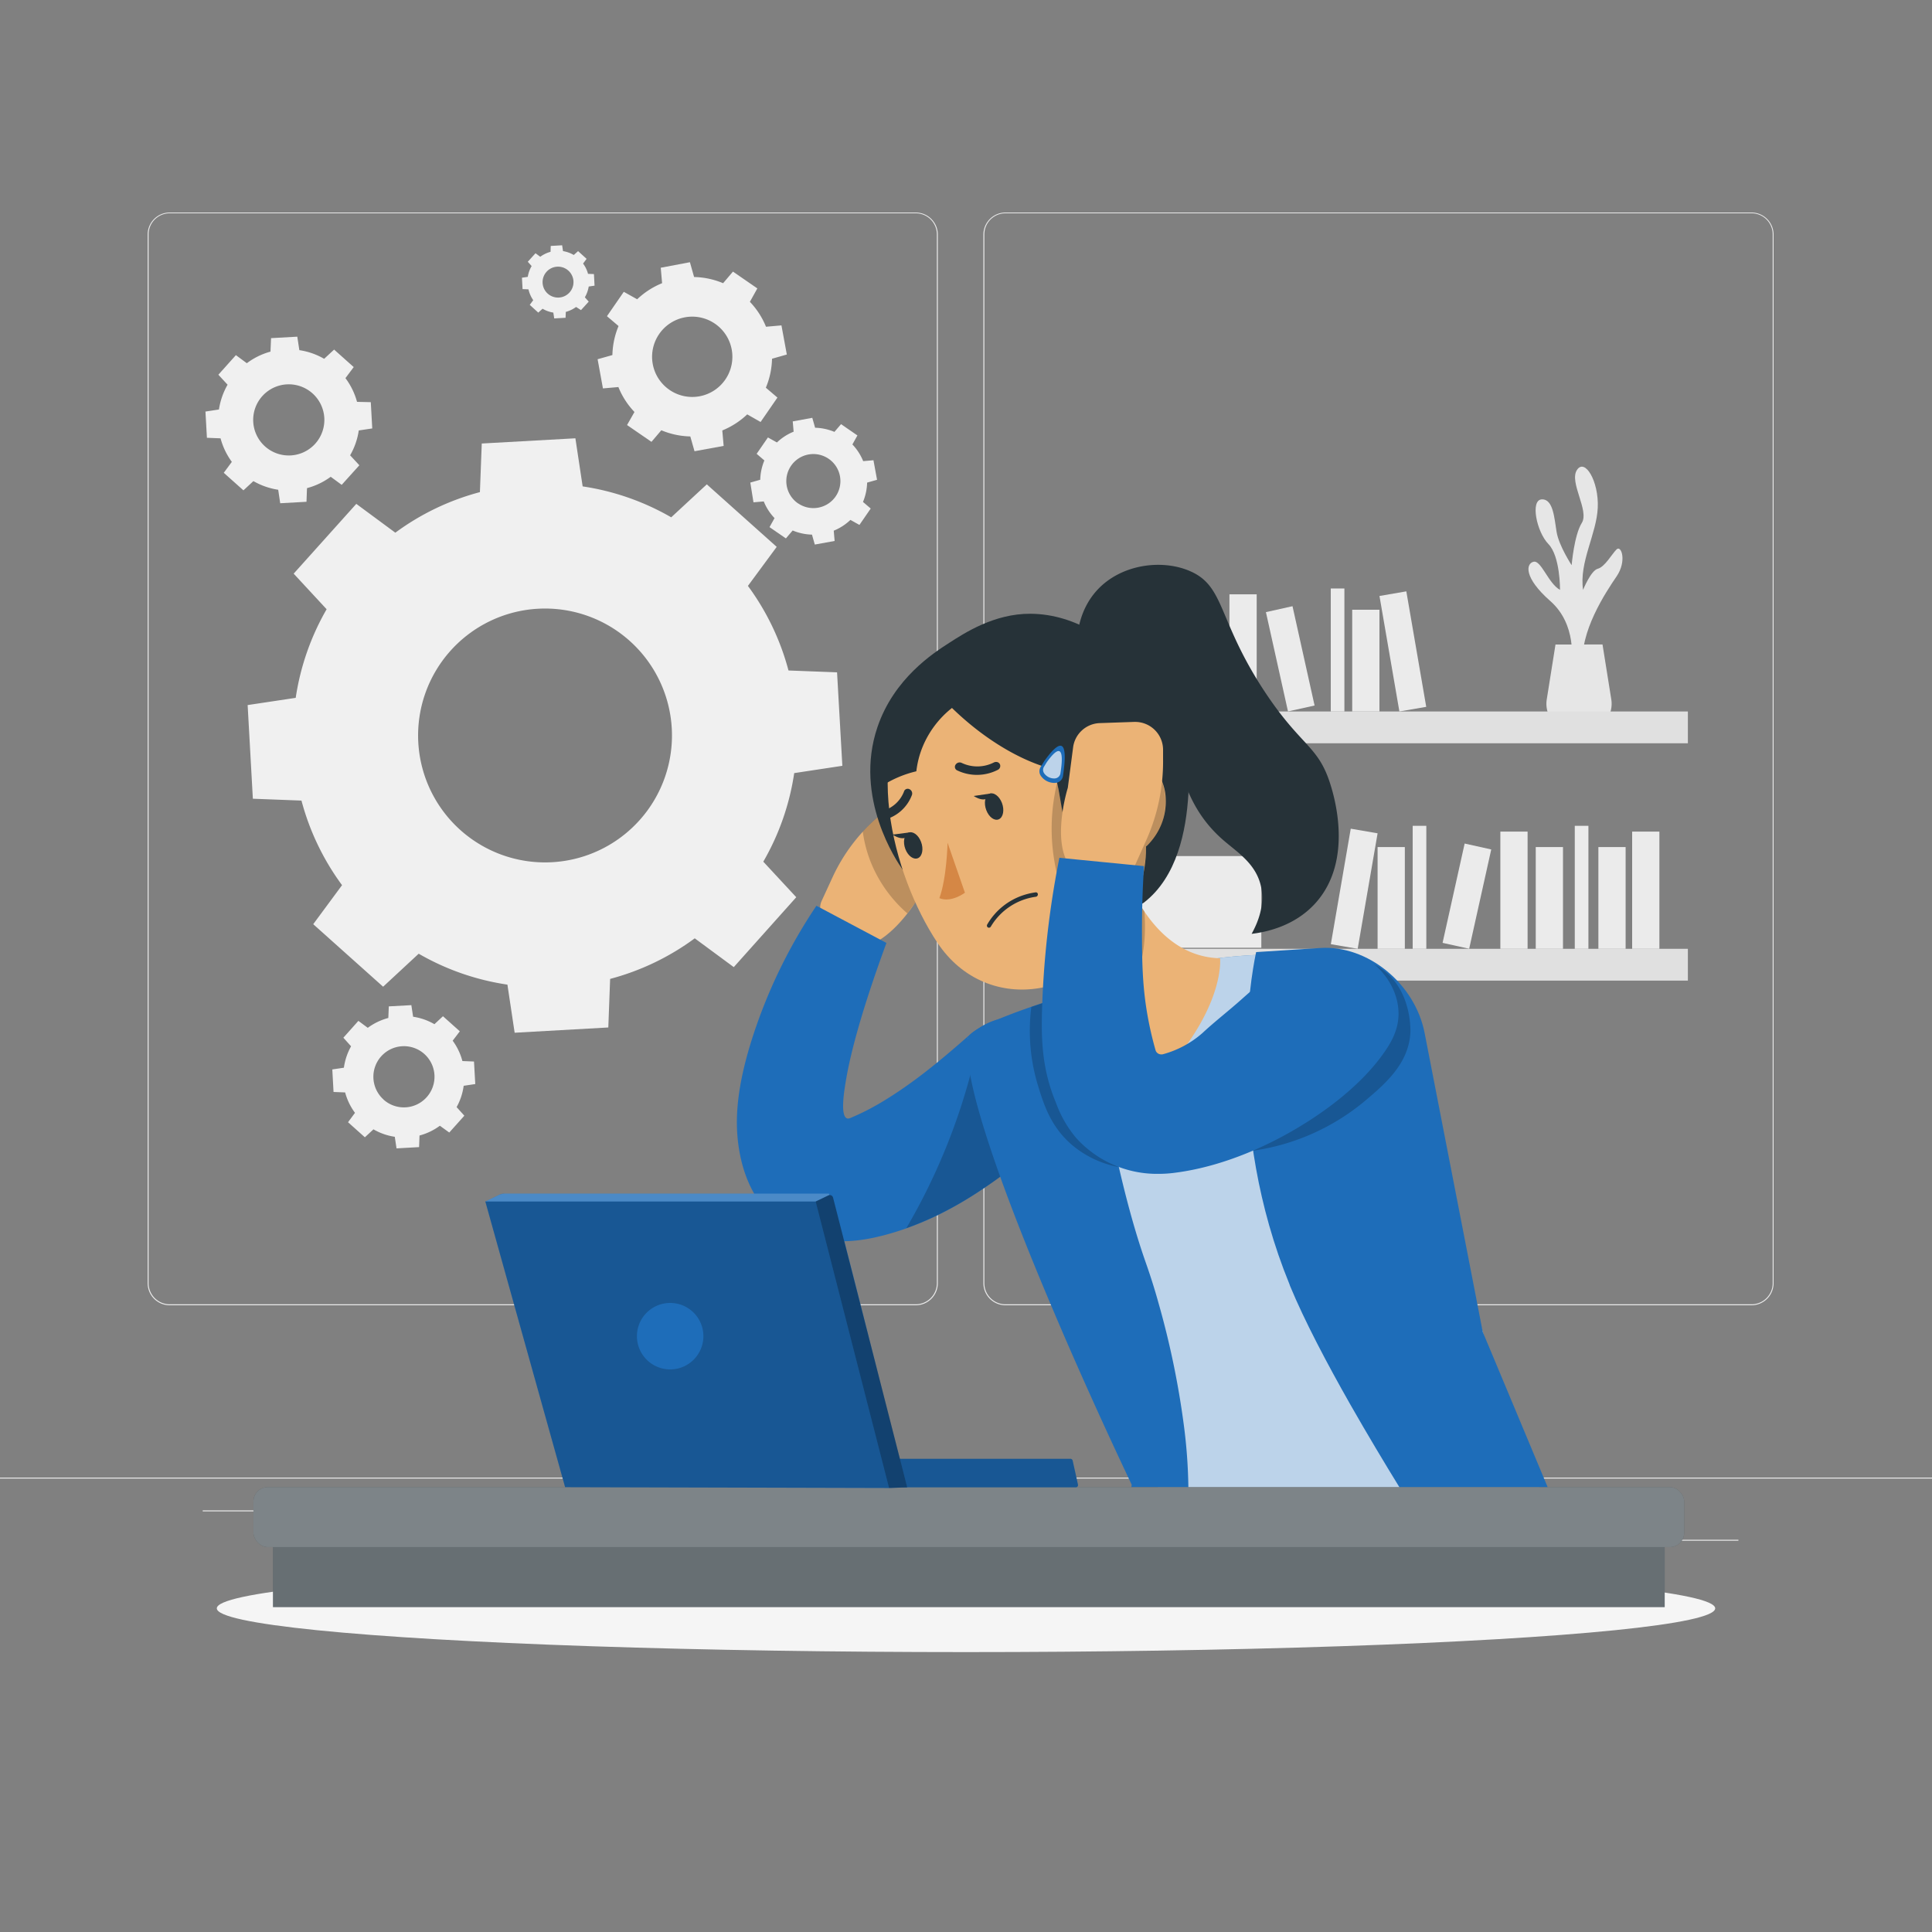 <svg xmlns="http://www.w3.org/2000/svg" viewBox="0 0 500 500"><rect x="0" y="0" width="500" height="500" fill="#808080" stroke="none"/><g id="freepik--background-complete--inject-72"><rect y="382.4" width="500" height="0.25" style="fill:#ebebeb"></rect><rect x="416.78" y="398.49" width="33.12" height="0.25" style="fill:#ebebeb"></rect><rect x="322.53" y="401.21" width="8.69" height="0.25" style="fill:#ebebeb"></rect><rect x="396.59" y="389.21" width="19.19" height="0.25" style="fill:#ebebeb"></rect><rect x="52.46" y="390.89" width="43.19" height="0.25" style="fill:#ebebeb"></rect><rect x="104.56" y="390.89" width="6.33" height="0.25" style="fill:#ebebeb"></rect><rect x="131.47" y="395.11" width="93.68" height="0.25" style="fill:#ebebeb"></rect><path d="M237,337.8H43.91a5.71,5.71,0,0,1-5.7-5.71V60.66A5.71,5.71,0,0,1,43.91,55H237a5.71,5.71,0,0,1,5.71,5.71V332.09A5.71,5.71,0,0,1,237,337.8ZM43.91,55.2a5.46,5.46,0,0,0-5.45,5.46V332.09a5.46,5.46,0,0,0,5.45,5.46H237a5.47,5.47,0,0,0,5.46-5.46V60.66A5.47,5.47,0,0,0,237,55.2Z" style="fill:#ebebeb"></path><path d="M453.31,337.8H260.21a5.72,5.72,0,0,1-5.71-5.71V60.66A5.72,5.72,0,0,1,260.21,55h193.1A5.71,5.71,0,0,1,459,60.66V332.09A5.71,5.71,0,0,1,453.31,337.8ZM260.21,55.2a5.47,5.47,0,0,0-5.46,5.46V332.09a5.47,5.47,0,0,0,5.46,5.46h193.1a5.47,5.47,0,0,0,5.46-5.46V60.66a5.47,5.47,0,0,0-5.46-5.46Z" style="fill:#ebebeb"></path><path d="M406.7,171.11s1.44-9.48-5.48-15.56-6.31-9.7-4.34-10.17,3.81,5.61,6.85,7.28c0,0,.09-8.67-3-11.86S396,129.38,399,129.24s3.25,4.88,3.85,8.45,3.89,8.58,3.89,8.58.64-7.75,2.63-10.94-3.32-10.49-1.27-13.68,5.7,2.88,5.4,9.73-4.87,14.13-3.8,21.28c0,0,2-5,3.81-5.47s3.63-3.78,4.85-5,2.74,3,0,7-9.73,14.53-8.66,23.08Z" style="fill:#e6e6e6"></path><path d="M402.56,166.8,400.3,181a7.23,7.23,0,0,0,7.13,8.37h2.42A7.23,7.23,0,0,0,417,181l-2.27-14.21Z" style="fill:#e6e6e6"></path><rect x="276.7" y="184.13" width="160.12" height="8.23" style="fill:#e0e0e0"></rect><rect x="284.07" y="153.81" width="7.05" height="30.33" style="fill:#ebebeb"></rect><rect x="318.18" y="153.81" width="7.05" height="30.33" style="fill:#ebebeb"></rect><rect x="359.53" y="153.43" width="7.05" height="30.33" transform="translate(-23.36 64.11) rotate(-9.78)" style="fill:#ebebeb"></rect><rect x="292.81" y="157.8" width="7.05" height="26.33" style="fill:#ebebeb"></rect><rect x="309.03" y="157.8" width="7.05" height="26.33" style="fill:#ebebeb"></rect><rect x="349.95" y="157.8" width="7.05" height="26.33" style="fill:#ebebeb"></rect><rect x="330.39" y="157.35" width="7.05" height="26.33" transform="translate(-29.04 76.49) rotate(-12.53)" style="fill:#ebebeb"></rect><rect x="302.44" y="152.3" width="3.53" height="31.83" style="fill:#ebebeb"></rect><rect x="344.4" y="152.3" width="3.53" height="31.83" style="fill:#ebebeb"></rect><rect x="276.7" y="245.55" width="160.12" height="8.23" transform="translate(713.52 499.33) rotate(180)" style="fill:#e0e0e0"></rect><rect x="422.4" y="215.23" width="7.05" height="30.33" transform="translate(851.85 460.78) rotate(180)" style="fill:#ebebeb"></rect><rect x="388.29" y="215.23" width="7.05" height="30.33" transform="translate(783.63 460.78) rotate(180)" style="fill:#ebebeb"></rect><rect x="346.94" y="214.85" width="7.05" height="30.33" transform="translate(656.77 516.21) rotate(-170.22)" style="fill:#ebebeb"></rect><rect x="413.66" y="219.22" width="7.05" height="26.33" transform="translate(834.37 464.77) rotate(180)" style="fill:#ebebeb"></rect><rect x="397.44" y="219.22" width="7.05" height="26.33" transform="translate(801.94 464.77) rotate(180)" style="fill:#ebebeb"></rect><rect x="356.52" y="219.22" width="7.05" height="26.33" transform="translate(720.09 464.77) rotate(180)" style="fill:#ebebeb"></rect><rect x="376.08" y="218.77" width="7.05" height="26.33" transform="translate(699.88 540.69) rotate(-167.47)" style="fill:#ebebeb"></rect><rect x="407.56" y="213.72" width="3.53" height="31.83" transform="translate(818.64 459.27) rotate(180)" style="fill:#ebebeb"></rect><rect x="365.6" y="213.72" width="3.53" height="31.83" transform="translate(734.73 459.27) rotate(180)" style="fill:#ebebeb"></rect><rect x="292.07" y="221.55" width="34.37" height="23.73" transform="translate(618.5 466.83) rotate(180)" style="fill:#ebebeb"></rect><path d="M131.32,254.82l1.87,12.45,24.24-1.36.47-12.57a64.93,64.93,0,0,0,21.9-10.5l10.1,7.45,16.17-18.09L197.54,223a64.68,64.68,0,0,0,8-22.92L218,198.19,216.63,174l-12.57-.48a64.89,64.89,0,0,0-10.5-21.89l7.45-10.1-18.09-16.18-9.21,8.53a64.93,64.93,0,0,0-22.92-8l-1.88-12.45-24.23,1.35-.48,12.58a64.8,64.8,0,0,0-21.89,10.5l-10.1-7.46L76,148.46l8.53,9.21a65.13,65.13,0,0,0-8,22.93l-12.44,1.87,1.35,24.24,12.58.48a65,65,0,0,0,10.5,21.89l-7.46,10.1,18.09,16.18,9.21-8.54A64.73,64.73,0,0,0,131.32,254.82Zm-12.17-40a32.85,32.85,0,1,1,46.39-2.58A32.85,32.85,0,0,1,119.15,214.82Z" style="fill:#f0f0f0"></path><path d="M196.84,109.21l4.36-6.32-3-2.55a20.56,20.56,0,0,0,1.6-7.5l3.83-1.09-1.39-7.54-4,.35a20.41,20.41,0,0,0-4.17-6.45L196,74.64l-6.31-4.35-2.55,3a20.57,20.57,0,0,0-7.51-1.6l-1.08-3.83L171,69.29l.35,4a20.67,20.67,0,0,0-6.45,4.16l-3.46-1.93-4.36,6.31,3,2.55a20.55,20.55,0,0,0-1.59,7.51l-3.83,1.08,1.38,7.55,4-.35a20.32,20.32,0,0,0,4.16,6.45L162.28,110l6.32,4.35,2.55-3a20.52,20.52,0,0,0,7.5,1.6l1.09,3.83,7.54-1.38-.35-4a20.67,20.67,0,0,0,6.45-4.16Zm-23.59-8.32a10.39,10.39,0,1,1,14.45-2.65A10.38,10.38,0,0,1,173.25,100.89Z" style="fill:#f0f0f0"></path><path d="M116.27,293.1l3.9-4.36-2-2.22A15.67,15.67,0,0,0,120,281l3-.45-.33-5.83-3-.12a15.62,15.62,0,0,0-2.52-5.27L119,266.9l-4.36-3.9-2.21,2.06a15.56,15.56,0,0,0-5.52-1.93l-.45-3-5.84.32-.12,3A15.74,15.74,0,0,0,95.18,266l-2.43-1.8-3.89,4.36,2,2.22A15.69,15.69,0,0,0,89,276.32l-3,.45.32,5.83,3,.12A15.64,15.64,0,0,0,91.87,288l-1.8,2.43,4.36,3.9,2.22-2.06a15.49,15.49,0,0,0,5.52,1.93l.45,3,5.84-.33.11-3a15.64,15.64,0,0,0,5.27-2.53Zm-17-8.54a7.91,7.91,0,1,1,11.17-.63A7.9,7.9,0,0,1,99.24,284.56Z" style="fill:#f0f0f0"></path><path d="M88.43,125.48,93,120.41l-2.39-2.58a18.08,18.08,0,0,0,2.24-6.43l3.49-.52-.38-6.8L92.4,104a18.14,18.14,0,0,0-3-6.14L91.54,95l-5.07-4.53-2.58,2.39a18,18,0,0,0-6.42-2.24l-.53-3.49-6.79.38L70,91A18.1,18.1,0,0,0,63.88,94l-2.83-2.09-4.54,5.07,2.39,2.58a18.43,18.43,0,0,0-2.24,6.42l-3.49.53.38,6.79,3.53.14A18.26,18.26,0,0,0,60,119.53l-2.09,2.83L63,126.9l2.58-2.39A18.48,18.48,0,0,0,72,126.75l.52,3.49,6.8-.38.13-3.53a18.31,18.31,0,0,0,6.14-2.94ZM68.6,115.54a9.21,9.21,0,1,1,13-.73A9.22,9.22,0,0,1,68.6,115.54Z" style="fill:#f0f0f0"></path><path d="M150.36,80.26l2-2.2-1-1.12a8.14,8.14,0,0,0,1-2.79l1.51-.22-.16-3-1.53-.06a7.88,7.88,0,0,0-1.28-2.66l.91-1.22-2.2-2-1.12,1a7.91,7.91,0,0,0-2.78-1l-.23-1.51-2.95.17-.05,1.52a8,8,0,0,0-2.66,1.28l-1.23-.91-2,2.2,1,1.12a7.74,7.74,0,0,0-1,2.79l-1.51.22.16,2.95,1.53.06A7.86,7.86,0,0,0,138,77.68l-.9,1.22,2.2,2,1.12-1a7.91,7.91,0,0,0,2.78,1l.23,1.51,2.94-.17.06-1.52a8.08,8.08,0,0,0,2.66-1.28ZM141.76,76a4,4,0,1,1,5.64-.32A4,4,0,0,1,141.76,76Z" style="fill:#f0f0f0"></path><path d="M205.14,137.29a13.84,13.84,0,0,0,5,1.07l.73,2.57L216,140l-.23-2.66a13.68,13.68,0,0,0,4.32-2.79l2.33,1.3,2.92-4.24-2-1.71a13.84,13.84,0,0,0,1.07-5l2.57-.73-.93-5.06-2.66.23a13.75,13.75,0,0,0-2.79-4.32l1.3-2.33-4.24-2.92-1.71,2a13.84,13.84,0,0,0-5-1.07l-.73-2.57-5.06.93.23,2.66a13.57,13.57,0,0,0-4.32,2.79l-2.33-1.3-2.92,4.24,2,1.71a13.84,13.84,0,0,0-1.07,5l-2.57.73L195,130l2.66-.23a13.57,13.57,0,0,0,2.79,4.32l-1.3,2.33,4.24,2.92Zm1.41-7a7,7,0,1,1,9.69-1.78A7,7,0,0,1,206.55,130.27Z" style="fill:#f0f0f0"></path></g><g id="freepik--Shadow--inject-72"><ellipse id="freepik--path--inject-72" cx="250" cy="416.24" rx="193.89" ry="11.32" style="fill:#f5f5f5"></ellipse></g><g id="freepik--Character--inject-72"><path d="M220.67,245a3.88,3.88,0,0,1-2.32-1.38l-5.15-6.19a4,4,0,0,1-.55-4.29l2.84-6.17a46.07,46.07,0,0,1,11.83-15.63l1.71-1.44a6.68,6.68,0,0,1,9.42.69,2.09,2.09,0,0,1,.14.17l5.24,6.4a6.68,6.68,0,0,1-.24,8.65l-6.4,7.28S229,246.49,220.67,245Z" style="fill:#ebb376"></path><path d="M277.15,272.91c-3.12-5.9-8-9.31-14.67-9.56-4.71-.18-8.64,1.94-12.14,5-7,6.15-14.21,12.14-22.27,16.94a62.81,62.81,0,0,1-7.44,3.81c-.51.21-1,.51-1.45.33-1.82-.74-.66-7.51-.12-10.58.87-4.92,3.18-15.31,10.35-34.82l-18.12-9.62A135.43,135.43,0,0,0,194.9,268c-4.3,13.23-4.72,21.73-3.78,28.48,1.34,9.58,5.31,14.54,6.54,16,4.18,4.92,9.65,7.5,15.92,8.43,6,.9,11.87-.19,17.61-1.91,11.56-3.46,21.62-9.66,31-17a138.63,138.63,0,0,0,11-9.66,17.53,17.53,0,0,0,5.41-10.07,3.61,3.61,0,0,1,.19-.64v-3.17A24.21,24.21,0,0,0,277.15,272.91Z" style="fill:#1E6DB9"></path><path d="M252.54,272.51a160.73,160.73,0,0,1-18,45.36c1.7-.62,4-1.52,6.68-2.74a93.52,93.52,0,0,0,13.07-7.42,120.82,120.82,0,0,0,11.07-8.22Z" style="opacity:0.2"></path><path d="M223.28,215.21a33.92,33.92,0,0,0,2.27,8.39,34.76,34.76,0,0,0,9.28,12.79c.76-1.07,1.56-2.16,2.43-3.26,1.74-2.24,3.5-4.27,5.21-6.1l-12.39-17.92a48.2,48.2,0,0,0-4.52,3.77C224.73,213.67,224,214.45,223.28,215.21Z" style="opacity:0.2"></path><path d="M398.35,385c-13-32.41-21.14-54.89-30.43-114.88-2.29-14.75-16-24.4-30.07-23.15-4,.36-17.36-1.3-40.57,4.28-16.95,4.08-46.73,17.34-46.73,17.34S263,330.28,299.71,385Z" style="fill:#1E6DB9"></path><path d="M398.35,385c-13-32.41-21.14-54.89-30.43-114.88-2.29-14.75-16-24.4-30.07-23.15-4,.36-17.36-1.3-40.57,4.28-16.95,4.08-46.73,17.34-46.73,17.34S263,330.28,299.71,385Z" style="fill:#fff;opacity:0.7"></path><path d="M333.84,332.74c3.74,9.05,9.62,20.18,15.55,30.62,4.56,8,9.15,15.64,12.82,21.6h38.36l-14.7-35.16-2.14-5.1L381,330.6l-12.31-63.26c-2.49-12.8-14.76-22.8-27-22l-16.6,1.06-.15.72c-1.17,5.68-8.07,44.07,8.78,85.25Z" style="fill:#1E6DB9"></path><path d="M285.74,368.92c4.26,9.29,7.14,15.3,7.14,15.3s0,.26-.12.74h14.79a136.28,136.28,0,0,0-1.19-16.26,219.87,219.87,0,0,0-6.58-31.62c-1-3.63-2.14-7.15-3.3-10.45-9.67-27.52-14.51-67.26-14.91-70.55,0-.15,0-.22,0-.22s-30.19,8.79-31,12.68c-2.15,10.37,10.31,43.14,22.26,71.18C277.5,350.74,282.12,361,285.74,368.92Z" style="fill:#1E6DB9"></path><path d="M281.81,251.73c4.42,4.81,6.16,8.48,6.67,11.14.75,3.9-1.13,5.65-1.13,5.65,2.34,9.56,15.24,7.63,15.24,7.63C317.08,259.43,315.75,248,315.75,248c-9.23-.22-15.53-6.09-19.59-12.11A48.73,48.73,0,0,1,290,222.83l-16.4,21.28A77.65,77.65,0,0,1,281.81,251.73Z" style="fill:#ebb376"></path><path d="M273.63,244.11a77.65,77.65,0,0,1,8.18,7.62c4.42,4.81,6.16,8.48,6.67,11.14,7.07-8.37,8.35-18.49,7.68-27A48.73,48.73,0,0,1,290,222.83Z" style="opacity:0.2"></path><path d="M278.7,166.93c0-2.29.38-8.87,5.18-14.14,6.21-6.82,16.85-8.13,24.06-5,9.14,3.93,7.09,12.5,19.23,31,9.55,14.52,13.94,14,17.13,24.18.88,2.8,6.16,19.74-3.92,30.83-5.51,6.06-13.05,7.47-16.46,7.88,1.66-3,3.43-7.4,2.45-12.14-1.23-5.94-6.07-8.91-9.65-12-16.34-14.06-9-32.67-25.28-44.78A34.45,34.45,0,0,0,278.7,166.93Z" style="fill:#263238"></path><path d="M233.56,225c-1.42-2-12.7-18.54-6.47-36.84,4.27-12.58,14.49-19.17,18.52-21.76s11.7-7.62,21.08-7.56c23.82.15,41.92,29.14,40.87,46.61-.57,9.62-2.95,21.52-11.5,28.13-3.43,2.65-4.76-7.65-4.76-7.65S258.08,241.47,233.56,225Z" style="fill:#263238"></path><path d="M289.67,188.33c6.64,22.13,9.9,31.33,3.39,46.95-9.79,23.5-37.55,28.09-50.45,8.71-11.61-17.45-20.5-50.71-3.16-68.1C256.53,158.74,283,166.21,289.67,188.33Z" style="fill:#ebb376"></path><path d="M264.39,189.57c17.34,9.07,2.37,35.5,24.32,24.3s-1.62-38.63-18.2-39.72S264.39,189.57,264.39,189.57Z" style="fill:#263238"></path><path d="M259.3,207.8c.69,1.81.34,3.7-.78,4.22s-2.58-.53-3.27-2.35-.35-3.7.77-4.22S258.61,206,259.3,207.8Z" style="fill:#263238"></path><path d="M238.36,217.86c.7,1.82.35,3.71-.77,4.22s-2.59-.53-3.28-2.34-.34-3.7.78-4.22S237.67,216.05,238.36,217.86Z" style="fill:#263238"></path><path d="M235.62,215.39,231,216S234.44,218.46,235.62,215.39Z" style="fill:#263238"></path><path d="M245.23,218.1s-.2,9.15-2.12,14.34c3.08,1.28,6.61-1.41,6.61-1.41Z" style="fill:#d58745"></path><path d="M264.89,231.66a17.83,17.83,0,0,1,3.12-.72.51.51,0,0,1,.59.49.62.62,0,0,1-.51.65,16.07,16.07,0,0,0-11.64,7.68.57.57,0,0,1-.75.28.56.56,0,0,1-.22-.76A16.91,16.91,0,0,1,264.89,231.66Z" style="fill:#263238"></path><path d="M301.68,206.77A15.85,15.85,0,0,1,297,218.71c-4.05,3.67-8.87-.65-10.08-6.84-1.09-5.56-.3-14.17,4.89-15.37S301.6,200.82,301.68,206.77Z" style="fill:#ebb376"></path><path d="M227.27,210.5a1,1,0,0,1,.67-.53,8.29,8.29,0,0,0,6-5.08,1,1,0,0,1,1.38-.67,1.23,1.23,0,0,1,.7,1.49,10.36,10.36,0,0,1-7.52,6.52,1.17,1.17,0,0,1-1.34-.89A1.2,1.2,0,0,1,227.27,210.5Z" style="fill:#263238"></path><path d="M258.17,197.25a1.11,1.11,0,0,1,.61.54,1.12,1.12,0,0,1-.6,1.47,11.84,11.84,0,0,1-10.52.09,1,1,0,0,1-.33-1.49,1.24,1.24,0,0,1,1.6-.4,9.44,9.44,0,0,0,8.33-.16A1.31,1.31,0,0,1,258.17,197.25Z" style="fill:#263238"></path><path d="M256.55,205.33,252,206S255.37,208.4,256.55,205.33Z" style="fill:#263238"></path><path d="M246.37,183.22c12.55,12.19,25.95,17.21,32.85,16.51a31.82,31.82,0,0,0,9.45-2.38c2.74-1.3,6.76-3.86,6.76-3.86a34.64,34.64,0,0,0-4.14-10.92,37.1,37.1,0,0,0-18.66-15.38c-3.1-1.18-12.73-4.3-22.47-1.21-13.9,4.4-23.91,20.14-24.29,39.11a27.87,27.87,0,0,1,2.65-1.88,28.59,28.59,0,0,1,8.63-3.6,23.85,23.85,0,0,1,1.62-6.33A24.92,24.92,0,0,1,246.37,183.22Z" style="fill:#263238"></path><path d="M275.1,200.82a2.1,2.1,0,0,1-2,1.79,4.26,4.26,0,0,1-3.72-1.81,2.07,2.07,0,0,1-.07-2.29l.92-1.49.09-.14q3.12-4.33,4.38-3.84C275.68,193.42,275.82,196,275.1,200.82Z" style="fill:#1E6DB9"></path><path d="M274.44,200.13a1.56,1.56,0,0,1-1.47,1.33,3.16,3.16,0,0,1-1.57-.33,3.12,3.12,0,0,1-1.17-1,1.53,1.53,0,0,1-.05-1.69l.67-1.1a.61.61,0,0,0,.07-.1q2.29-3.19,3.23-2.83C274.88,194.68,275,196.59,274.44,200.13Z" style="fill:#fff;opacity:0.7"></path><path d="M273.49,225.91a50.32,50.32,0,0,1,.09-23.3c.48,2.43.95,4.86,1.43,7.29l21.31,5q2.22-6.27,4.43-12.55a13.92,13.92,0,0,1,.58,2c.07.32,1.55,7.54-3.07,13.09A13.59,13.59,0,0,1,296.6,219q0,.94-.09,1.92c-.13,2.12-.35,4.14-.64,6Z" style="opacity:0.2"></path><path d="M278.44,225.8a4.27,4.27,0,0,0,2.77.9l8.7-.24a4.3,4.3,0,0,0,3.87-2.6l3-6.71A49.7,49.7,0,0,0,301,196.41l0-2.42a7.22,7.22,0,0,0-7.27-7.16h-.24l-8.92.31a7.21,7.21,0,0,0-6.86,6.35l-1.36,10.39S271.23,220.11,278.44,225.8Z" style="fill:#ebb376"></path><path d="M355.63,249.57a15.83,15.83,0,0,1,3,2c6.7,5.6,6.4,15,6.38,15.58-.38,8.23-6.78,13.59-12.19,18.12a57.89,57.89,0,0,1-28.54,12.53Q339.95,273.67,355.63,249.57Z" style="opacity:0.2"></path><path d="M289.36,302a26.27,26.27,0,0,1-12-5.75c-5.52-4.76-7.3-10.62-8.81-15.57a48.49,48.49,0,0,1-1.64-20.09l6.77-2.27Z" style="opacity:0.2"></path><path d="M355.94,249.81c-5-4-10.88-3.53-13-3.35-8.66.7-15.23,6.48-21.86,12.37-3.25,2.89-6.71,5.56-9.9,8.53a25.58,25.58,0,0,1-10.26,5.49,1.8,1.8,0,0,1-.66,0,1.31,1.31,0,0,1-.47-.16,1.48,1.48,0,0,1-.74-.92c-.73-2.57-1.36-5.2-1.86-7.83-1.6-8.39-1.62-15.17-1.65-23,0-5.39.15-10.88.51-16.31l0-.48L274.17,222l-.09.44a237,237,0,0,0-4.43,40c-.13,6.58,0,14.33,3.65,23a29.76,29.76,0,0,0,5.2,9.05,28.16,28.16,0,0,0,21.35,9.3,31.39,31.39,0,0,0,4.28-.29c13.82-1.77,25.74-8.19,30.1-10.69,14.72-8.43,21.21-16.67,23.17-19.3,2.67-3.58,4.48-6.89,4.54-11C362,254.85,356.18,250,355.94,249.81Z" style="fill:#1E6DB9"></path></g><g id="freepik--Table--inject-72"><g id="freepik--table--inject-72"><rect x="70.65" y="392.63" width="360.17" height="23.28" style="fill:#263238"></rect><rect x="70.65" y="392.63" width="360.17" height="23.28" style="fill:#fff;opacity:0.3"></rect><rect x="65.59" y="384.87" width="370.28" height="15.52" rx="3.71" style="fill:#263238"></rect><rect x="65.59" y="384.87" width="370.28" height="15.52" rx="3.71" style="fill:#fff;opacity:0.4"></rect></g></g><g id="freepik--Device--inject-72"><path d="M234,384.91l44.43,0a.57.57,0,0,0,.55-.69q-.68-3.12-1.37-6.22a.57.57,0,0,0-.55-.45l-47.5,0a.58.58,0,0,0-.47.91l4.45,6.21A.57.57,0,0,0,234,384.91Z" style="fill:#1E6DB9"></path><path d="M234,384.91l44.44,0a.55.55,0,0,0,.54-.68c-.46-2.09-.93-4.17-1.4-6.26a.58.58,0,0,0-.55-.44H229.5a.56.56,0,0,0-.45.89l4.46,6.24A.56.56,0,0,0,234,384.91Z" style="opacity:0.2"></path><path d="M214.24,308.91H130.51a3,3,0,0,0-1.28.29l-3.63,1.74q10.32,37,20.65,73.93l83.84.22,4.7-.18c-6.5-25-12.7-50-19.19-75A1.4,1.4,0,0,0,214.24,308.91Z" style="fill:#1E6DB9"></path><path d="M230.09,385.09l-83.84-.22q-10.33-37-20.65-73.93h85.49Z" style="opacity:0.2"></path><path d="M129,309.32l-3.38,1.62h85.49l3.4-1.63a.21.21,0,0,0-.1-.4h-83.6A4.17,4.17,0,0,0,129,309.32Z" style="fill:#fff;opacity:0.2"></path><path d="M182,345a8.6,8.6,0,1,1-9.36-7.76A8.59,8.59,0,0,1,182,345Z" style="fill:#1E6DB9"></path><path d="M215.59,309.92l19.2,75-4.7.18-19-74.15,3.3-1.58A.86.86,0,0,1,215.59,309.92Z" style="opacity:0.4"></path></g></svg>